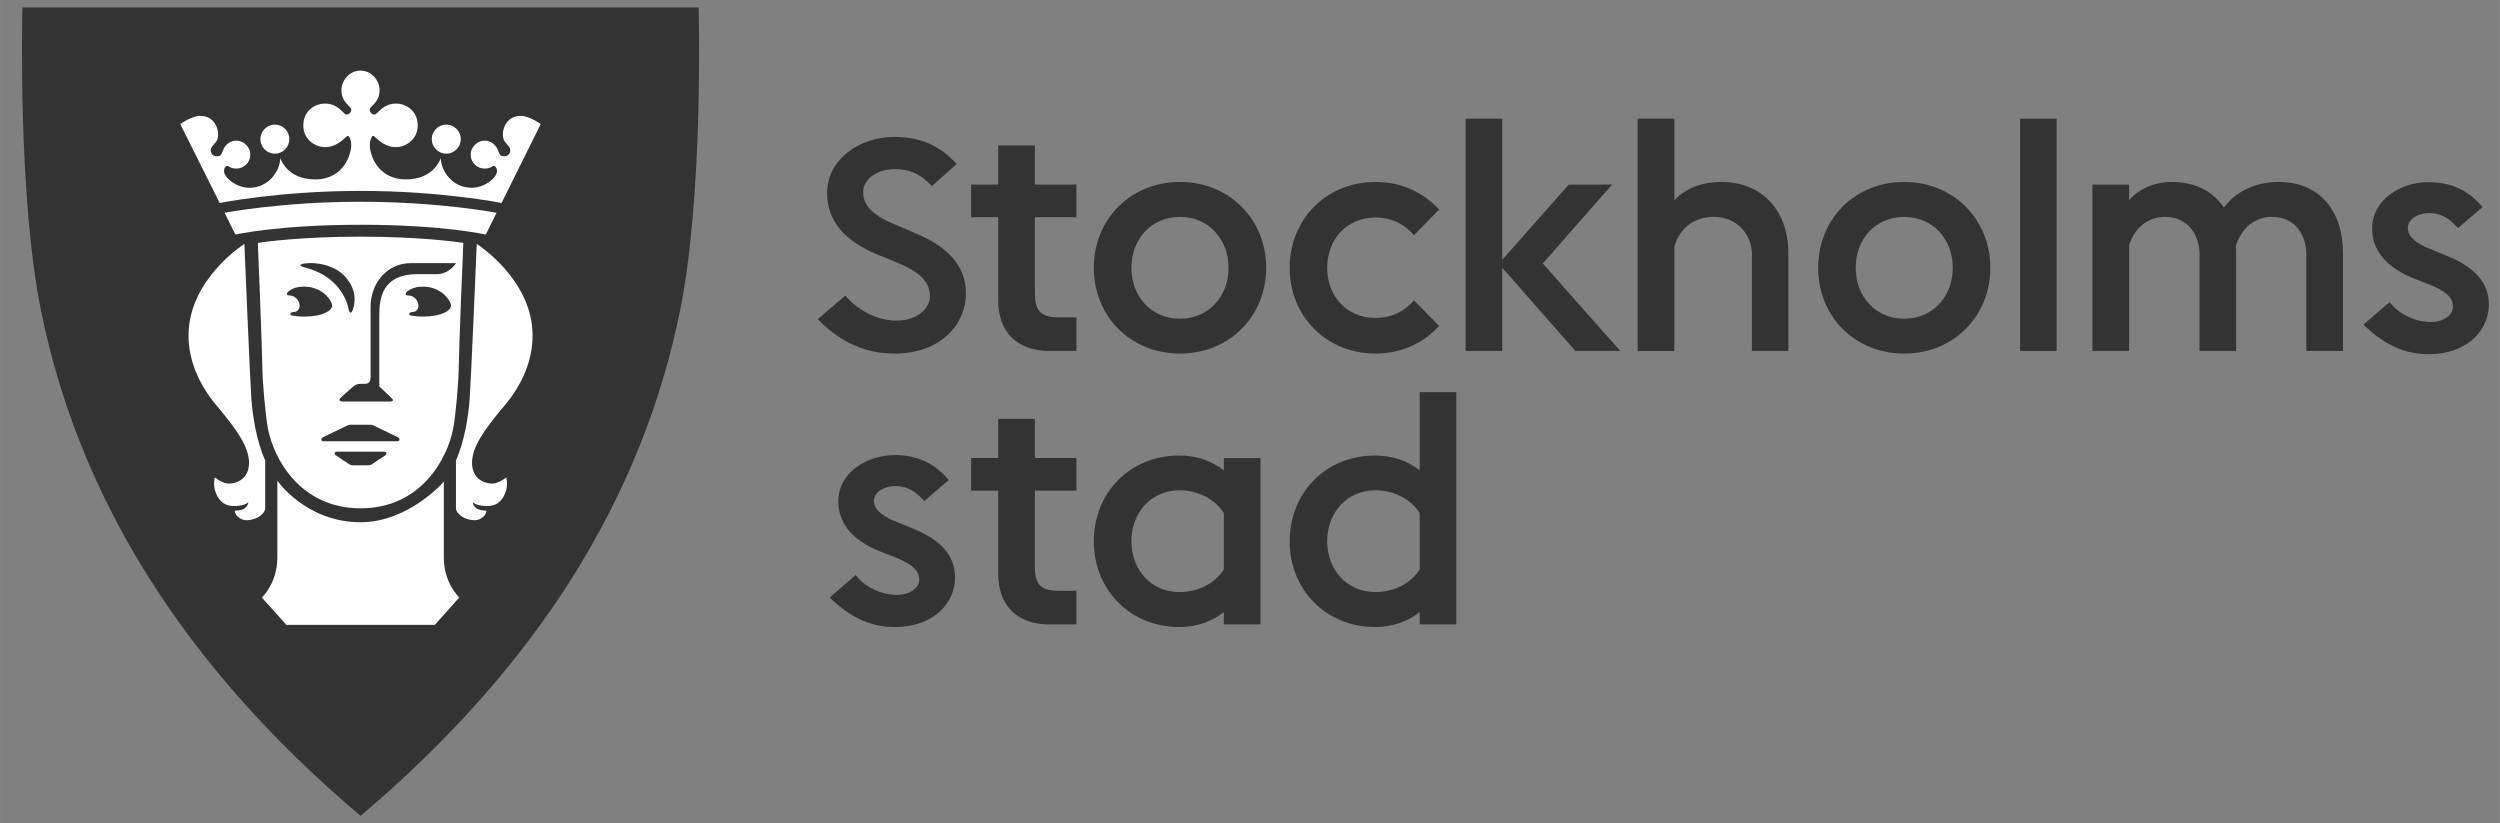 <?xml version="1.0" encoding="utf-8"?>
<!-- Generator: Adobe Illustrator 16.0.4, SVG Export Plug-In . SVG Version: 6.00 Build 0)  -->
<!DOCTYPE svg PUBLIC "-//W3C//DTD SVG 1.1//EN" "http://www.w3.org/Graphics/SVG/1.1/DTD/svg11.dtd">
<svg version="1.1" id="Layer_1" xmlns="http://www.w3.org/2000/svg" xmlns:xlink="http://www.w3.org/1999/xlink" x="0px" y="0px"
	 width="167px" height="55px" viewBox="-1.574 8 166.996 55" enable-background="new -1.574 8 166.996 55" xml:space="preserve"
	>
<rect x="-1.574" y="8" width="166.996" height="55" fill="#808080" stroke="none"/>
<g>
	<g>
		<path fill="#333333" d="M54.889,27.746c0.723,0.873,1.958,1.605,3.246,1.671c1.461,0.067,2.407-0.753,2.407-1.628
			c0-1.055-0.793-1.669-2.281-2.29l-1.189-0.479c-2.271-0.935-3.396-2.293-3.396-4.124c0-2.273,2.188-3.749,4.479-3.749
			c1.741,0,3.069,0.578,4.17,1.812l-1.651,1.471c-0.749-0.809-1.473-1.131-2.512-1.131c-1.021,0-2.08,0.574-2.08,1.551
			c0,0.917,0.737,1.602,2.245,2.196l1.163,0.5c2.061,0.839,3.46,2.078,3.46,4.049c0,1.978-1.585,4.023-4.795,4.023
			c-2.218,0-3.835-1.003-5.104-2.294L54.889,27.746z"/>
		<path fill="#333333" d="M71.491,25.889c0-3.243,2.446-5.735,5.758-5.735c3.292,0,5.756,2.492,5.756,5.735
			s-2.463,5.729-5.756,5.729C73.938,31.617,71.491,29.132,71.491,25.889 M80.489,25.889c0-1.934-1.356-3.401-3.24-3.401
			c-1.915,0-3.246,1.467-3.246,3.401c0,1.931,1.33,3.401,3.246,3.401C79.131,29.29,80.489,27.82,80.489,25.889"/>
		<path fill="#333333" d="M84.575,25.889c0-3.243,2.448-5.735,5.729-5.735c1.786,0,3.222,0.733,4.25,1.845l-1.672,1.709
			c-0.58-0.667-1.424-1.177-2.578-1.177c-1.886,0-3.223,1.423-3.223,3.357c0,1.931,1.337,3.352,3.223,3.352
			c1.154,0,1.998-0.506,2.578-1.176l1.672,1.71c-1.028,1.112-2.464,1.843-4.25,1.843C87.023,31.617,84.575,29.132,84.575,25.889"/>
	</g>
	<polygon fill="#333333" points="98.776,31.444 96.326,31.444 96.326,15.929 98.776,15.929 98.776,25.354 103.217,20.331 
		106.109,20.331 101.48,25.599 106.658,31.444 103.659,31.444 98.776,25.889 	"/>
	<g>
		<path fill="#333333" d="M110.27,24.439v7.006h-2.449V15.928h2.449v5.45c0.773-0.846,1.957-1.226,3.111-1.226
			c2.756,0,4.506,1.913,4.506,4.781v6.511h-2.436v-6.469c0-1.197-0.896-2.488-2.533-2.488
			C111.648,22.488,110.691,23.153,110.27,24.439"/>
		<path fill="#333333" d="M119.877,25.889c0-3.243,2.434-5.735,5.752-5.735c3.283,0,5.748,2.492,5.748,5.735
			s-2.463,5.729-5.748,5.729C122.311,31.617,119.877,29.132,119.877,25.889 M128.869,25.889c0-1.934-1.348-3.401-3.24-3.401
			c-1.91,0-3.244,1.467-3.244,3.401c0,1.931,1.334,3.401,3.244,3.401C127.521,29.29,128.869,27.82,128.869,25.889"/>
	</g>
	<rect x="133.367" y="15.929" fill="#333333" width="2.439" height="15.515"/>
	<path fill="#333333" d="M140.648,24.377v7.067h-2.453V20.331h2.453v1.048c0.748-0.869,1.844-1.226,2.857-1.226
		c1.562,0,2.742,0.621,3.477,1.71c1.039-1.378,2.59-1.71,3.656-1.71c2.732,0,4.297,1.912,4.297,4.78v6.51h-2.451v-6.468
		c0-1.197-0.689-2.488-2.281-2.488c-1.111,0-2.004,0.666-2.426,1.931c0.02,0.178,0.02,0.336,0.02,0.515v6.51h-2.445v-6.468
		c0-1.197-0.707-2.488-2.309-2.488C141.957,22.488,141.041,23.153,140.648,24.377"/>
	<path fill="#333333" d="M80.175,48.885c-0.773,0.62-1.796,1.001-2.972,1.001c-3.292,0-5.712-2.493-5.712-5.729
		c0-3.251,2.42-5.73,5.712-5.73c1.176,0,2.198,0.369,2.972,1v-0.83h2.449v11.115h-2.449V48.885z M80.175,46.042v-3.771
		c-0.576-0.915-1.704-1.521-2.955-1.521c-1.888,0-3.218,1.475-3.218,3.408c0,1.925,1.33,3.393,3.218,3.393
		C78.472,47.55,79.599,46.957,80.175,46.042"/>
	<path fill="#333333" d="M93.258,48.885c-0.772,0.62-1.801,1.001-2.97,1.001c-3.293,0-5.714-2.493-5.714-5.729
		c0-3.251,2.421-5.73,5.714-5.73c1.169,0,2.197,0.369,2.97,1v-5.232h2.45v15.517h-2.45V48.885z M93.258,46.042v-3.771
		c-0.577-0.915-1.703-1.521-2.955-1.521c-1.886,0-3.223,1.475-3.223,3.408c0,1.925,1.337,3.393,3.223,3.393
		C91.555,47.55,92.681,46.957,93.258,46.042"/>
	<path fill="#333333" d="M70.327,31.444h-1.82c-2.135,0-3.402-1.267-3.402-3.379V22.51h-1.81v-2.179h1.81v-2.616h2.448v2.616h2.774
		v2.179h-2.774v5.042c0,1.132,0.31,1.646,1.577,1.646h1.197V31.444z"/>
	<path fill="#333333" d="M70.327,49.712h-1.82c-2.135,0-3.402-1.266-3.402-3.375v-5.56h-1.81v-2.181h1.81v-2.615h2.448v2.615h2.774
		v2.181h-2.774v5.04c0,1.14,0.31,1.647,1.577,1.647h1.197V49.712z"/>
	<path fill="#333333" d="M156.301,29.691l0.191,0.18c1.326,1.205,2.604,1.789,4.158,1.789c2.645,0,4.029-1.658,4.029-3.299
		c0-1.462-0.936-2.539-2.875-3.299l-0.93-0.384c-1.443-0.553-1.607-1.092-1.607-1.451c0-0.591,0.701-0.991,1.387-0.991
		c0.758,0,1.26,0.27,1.805,0.833l0.166,0.168l1.631-1.408l-0.162-0.18c-0.898-0.973-1.973-1.48-3.445-1.48
		c-1.85,0-3.766,1.159-3.766,3.088c0,1.484,0.951,2.612,2.826,3.363l0.936,0.361c1.201,0.483,1.639,0.896,1.639,1.526
		c0,0.493-0.562,1.002-1.508,1.002c-0.041,0-0.078,0-0.131-0.004c-0.852-0.038-1.85-0.453-2.439-1.138l-0.16-0.185L156.301,29.691z"
		/>
	<path fill="#333333" d="M53.844,47.919l0.194,0.181c1.324,1.201,2.599,1.786,4.157,1.786c2.645,0,4.029-1.654,4.029-3.297
		c0-1.465-0.942-2.537-2.874-3.303l-0.929-0.377c-1.448-0.557-1.617-1.103-1.617-1.457c0-0.593,0.708-0.982,1.394-0.982
		c0.761,0,1.262,0.266,1.806,0.825l0.165,0.173l1.633-1.406l-0.165-0.182c-0.898-0.979-1.979-1.479-3.442-1.479
		c-1.849,0-3.771,1.153-3.771,3.085c0,1.479,0.949,2.616,2.827,3.365l0.936,0.361c1.195,0.484,1.643,0.896,1.643,1.527
		c0,0.494-0.563,1-1.512,1c-0.043,0-0.084,0-0.123-0.003c-0.866-0.036-1.861-0.453-2.451-1.136l-0.159-0.188L53.844,47.919z"/>
</g>
<path fill="#333333" d="M45.092,8.5H-0.077c-0.013,0.478-0.308,12.606,1.239,20.242C3.698,41.246,10.681,52.49,22.51,62.5
	c11.823-10.01,18.81-21.254,21.343-33.758C45.407,21.106,45.105,8.978,45.092,8.5"/>
<path fill="#FFFFFF" d="M28.235,16.324c0.534,0,0.969,0.438,0.969,0.969c0,0.534-0.435,0.972-0.969,0.972
	c-0.535,0-0.969-0.439-0.969-0.972C27.266,16.762,27.699,16.324,28.235,16.324"/>
<path fill="#FFFFFF" d="M16.789,16.324c0.531,0,0.962,0.438,0.962,0.969c0,0.534-0.433,0.972-0.962,0.972
	c-0.537,0-0.971-0.439-0.971-0.972C15.818,16.762,16.252,16.324,16.789,16.324"/>
<path fill="#FFFFFF" d="M14.114,42.109c0.832,0,0.867-0.433,0.909-0.571c-0.159,0.158-0.483,0.264-0.979,0.264
	c-0.502,0-0.99-0.205-1.249-1.009c-0.132-0.417-0.029-0.901-0.029-0.901s0.551,0.434,0.973,0.411
	c0.755-0.035,1.319-0.515,1.319-1.384c0-1.02-0.723-2.113-2.144-3.801c-1.27-1.503-1.895-3.124-1.895-4.715
	c0-3.748,3.73-6.111,3.73-6.111s0.389,9.372,0.468,10.379c0.081,1.015,0.315,2.746,0.921,4.079v3.265
	c-0.163,0.524-0.817,0.736-1.266,0.736C14.513,42.751,14.072,42.417,14.114,42.109"/>
<path fill="#FFFFFF" d="M22.509,23.014c-5.526,0-8.36,0.656-8.36,0.656l-0.726-1.458c0,0,3.836-0.735,9.086-0.735
	c5.249,0,9.085,0.735,9.085,0.735l-0.723,1.458C30.872,23.669,28.037,23.014,22.509,23.014"/>
<path fill="#FFFFFF" d="M27.471,49.739h-9.919l-1.637-1.827c0,0,1.037-0.943,1.037-2.677v-5.131
	c-0.021-0.006,1.905,2.782,5.558,2.782c3.204,0,5.593-2.72,5.561-2.72v5.068c0,1.733,1.035,2.677,1.035,2.677L27.471,49.739z"/>
<path fill="#FFFFFF" d="M31.275,40.305c0.422,0.021,0.974-0.412,0.974-0.412s0.105,0.483-0.026,0.902
	c-0.258,0.802-0.749,1.007-1.242,1.007c-0.502,0-0.824-0.105-0.983-0.264c0.037,0.139,0.08,0.571,0.907,0.571
	c0.043,0.308-0.396,0.642-0.755,0.642c-0.457,0-1.103-0.211-1.269-0.734v-3.264c0.601-1.334,0.837-3.066,0.916-4.08
	c0.079-1.007,0.475-10.378,0.475-10.378S34,26.657,34,30.403c0,1.592-0.621,3.212-1.895,4.715c-1.427,1.688-2.15,2.782-2.15,3.802
	C29.956,39.788,30.521,40.269,31.275,40.305"/>
<path fill="#FFFFFF" d="M31.926,21.56c0,0-3.99-0.807-9.416-0.807c-5.425,0-9.411,0.807-9.411,0.807l-2.636-5.277
	c0,0,0.774-0.542,1.331-0.542c0.979,0,1.2,0.882,1.2,1.187c0,0.245-0.029,0.431-0.177,0.602l-0.041,0.038
	c-0.223,0.253-0.275,0.314-0.275,0.483c0,0.149,0.105,0.388,0.396,0.388c0.251,0,0.313-0.081,0.424-0.4
	c0.121-0.323,0.44-0.646,0.892-0.646c0.439,0,0.929,0.382,0.929,0.93c0,0.588-0.479,0.939-0.929,0.939
	c-0.262,0-0.391-0.073-0.473-0.125c-0.057-0.037-0.089-0.052-0.138-0.052c-0.057,0-0.1,0.035-0.126,0.066
	c-0.075,0.089-0.102,0.227-0.075,0.369c0.075,0.406,0.839,1.024,1.694,1.024c1.273,0,2.046-1.142,2.046-1.973
	c0.486,1.163,1.57,1.413,2.32,1.413c2.01,0,2.426-1.793,2.426-2.268c0-0.323-0.101-0.586-0.194-0.633
	c-0.016-0.002-0.047-0.023-0.117,0.039l-0.082,0.069c-0.24,0.225-0.701,0.637-1.344,0.637c-0.715,0-1.464-0.537-1.464-1.446
	c0-0.96,0.737-1.461,1.46-1.461c0.606,0,0.949,0.333,1.177,0.554c0.088,0.084,0.179,0.179,0.228,0.179
	c0.101,0,0.201-0.044,0.257-0.112c0.052-0.054,0.078-0.124,0.078-0.201c0-0.017,0-0.029,0-0.048
	c-0.009-0.061-0.088-0.141-0.184-0.237c-0.196-0.206-0.471-0.488-0.471-1.034c0-0.63,0.513-1.3,1.274-1.304
	c0.766,0.004,1.274,0.674,1.274,1.304c0,0.546-0.277,0.829-0.473,1.034c-0.094,0.096-0.17,0.176-0.179,0.237
	c0,0.02-0.001,0.031-0.001,0.048c0,0.077,0.026,0.146,0.078,0.201c0.054,0.067,0.153,0.112,0.255,0.112
	c0.05,0,0.141-0.094,0.229-0.179c0.229-0.221,0.571-0.554,1.178-0.554c0.726,0,1.46,0.501,1.46,1.461
	c0,0.908-0.749,1.446-1.467,1.446c-0.639,0-1.101-0.411-1.344-0.637l-0.074-0.069c-0.075-0.062-0.106-0.041-0.119-0.039
	c-0.091,0.046-0.196,0.31-0.196,0.633c0,0.475,0.413,2.268,2.426,2.268c0.747,0,1.831-0.249,2.32-1.413
	c0,0.831,0.771,1.973,2.048,1.973c0.852,0,1.617-0.619,1.69-1.024c0.031-0.142-0.003-0.279-0.074-0.369
	c-0.026-0.031-0.071-0.066-0.131-0.066c-0.047,0-0.079,0.015-0.133,0.052c-0.085,0.053-0.21,0.125-0.474,0.125
	c-0.454,0-0.93-0.351-0.93-0.939c0-0.548,0.493-0.93,0.93-0.93c0.449,0,0.769,0.323,0.892,0.646c0.116,0.319,0.175,0.4,0.426,0.4
	c0.29,0,0.395-0.239,0.395-0.388c0-0.169-0.053-0.229-0.28-0.483l-0.036-0.038c-0.148-0.17-0.179-0.356-0.179-0.602
	c0-0.305,0.227-1.187,1.202-1.187c0.558,0,1.33,0.542,1.33,0.542L31.926,21.56z"/>
<path fill="#FFFFFF" d="M22.509,23.81c-3.944,0-6.421,0.344-6.861,0.416c0.03,0.741,0.28,6.79,0.306,8.491
	c0.005,0.696,0.199,3.061,0.376,3.954c0.392,1.966,2.141,5.284,6.179,5.284c4.042,0,5.785-3.318,6.181-5.284
	c0.179-0.891,0.369-3.257,0.373-3.954c0.028-1.701,0.276-7.75,0.311-8.491C28.927,24.154,26.456,23.81,22.509,23.81 M18.757,25.604
	c0.13-0.014,0.28-0.03,0.425-0.03c0.604,0,1.635,0.167,2.31,0.921c0.729,0.822,0.683,1.617,0.521,2.133
	c-0.109,0.353-0.243,0.342-0.314-0.025c-0.089-0.44-0.331-1.06-0.953-1.688c-0.612-0.612-1.435-0.917-1.992-1.057
	C18.392,25.76,18.407,25.652,18.757,25.604 M17.934,29.078c-0.22-0.049-0.102-0.237,0.107-0.237c0.213,0,0.398-0.149,0.398-0.437
	s-0.27-0.669-0.689-0.669c-0.24,0-0.187-0.174-0.026-0.291c0.309-0.238,0.682-0.296,1.03-0.296c1.194,0,1.854,0.93,1.854,1.271
	c0,0.336-0.647,0.729-1.856,0.729C18.406,29.148,18.17,29.122,17.934,29.078 M24.166,38.41c-0.101,0.069-0.75,0.498-0.891,0.597
	c-0.117,0.065-0.175,0.076-0.313,0.076h-0.908c-0.14,0-0.193-0.011-0.308-0.076c-0.148-0.099-0.795-0.527-0.894-0.597
	c-0.117-0.083-0.093-0.238,0.078-0.238h3.158C24.256,38.172,24.277,38.327,24.166,38.41 M24.955,37.478h-4.909
	c-0.186,0-0.216-0.195-0.018-0.285c0.345-0.172,1.321-0.643,1.554-0.75c0.127-0.063,0.18-0.072,0.321-0.072H23.1
	c0.138,0,0.189,0.009,0.317,0.072c0.237,0.107,1.209,0.578,1.558,0.75C25.171,37.282,25.142,37.478,24.955,37.478 M26.689,29.148
	c-0.346,0-0.583-0.027-0.816-0.07c-0.219-0.049-0.104-0.237,0.11-0.237c0.212,0,0.393-0.149,0.393-0.437s-0.266-0.669-0.688-0.669
	c-0.241,0-0.188-0.174-0.024-0.291c0.309-0.238,0.68-0.296,1.03-0.296c1.192,0,1.856,0.93,1.856,1.271
	C28.55,28.755,27.899,29.148,26.689,29.148 M27.591,26.315c-0.1,0-0.645-0.002-1.268-0.002c-2.326,0-2.563,1.527-2.563,2.761v4.736
	c0,0,0.635,0.614,0.838,0.799c0.144,0.134,0.066,0.213-0.114,0.213h-3.157c-0.242,0-0.266-0.121-0.179-0.213
	c0.08-0.099,0.66-0.604,0.897-0.81c0.152-0.124,0.315-0.159,0.468-0.159h0.281c0.279,0,0.384-0.165,0.384-0.433v-4.7
	c0-1.608,1.107-2.932,2.704-2.932c0.776,0,1.073,0.003,1.541,0.003c0.465,0,1.468-0.003,1.468-0.003S28.442,26.315,27.591,26.315"/>
</svg>
